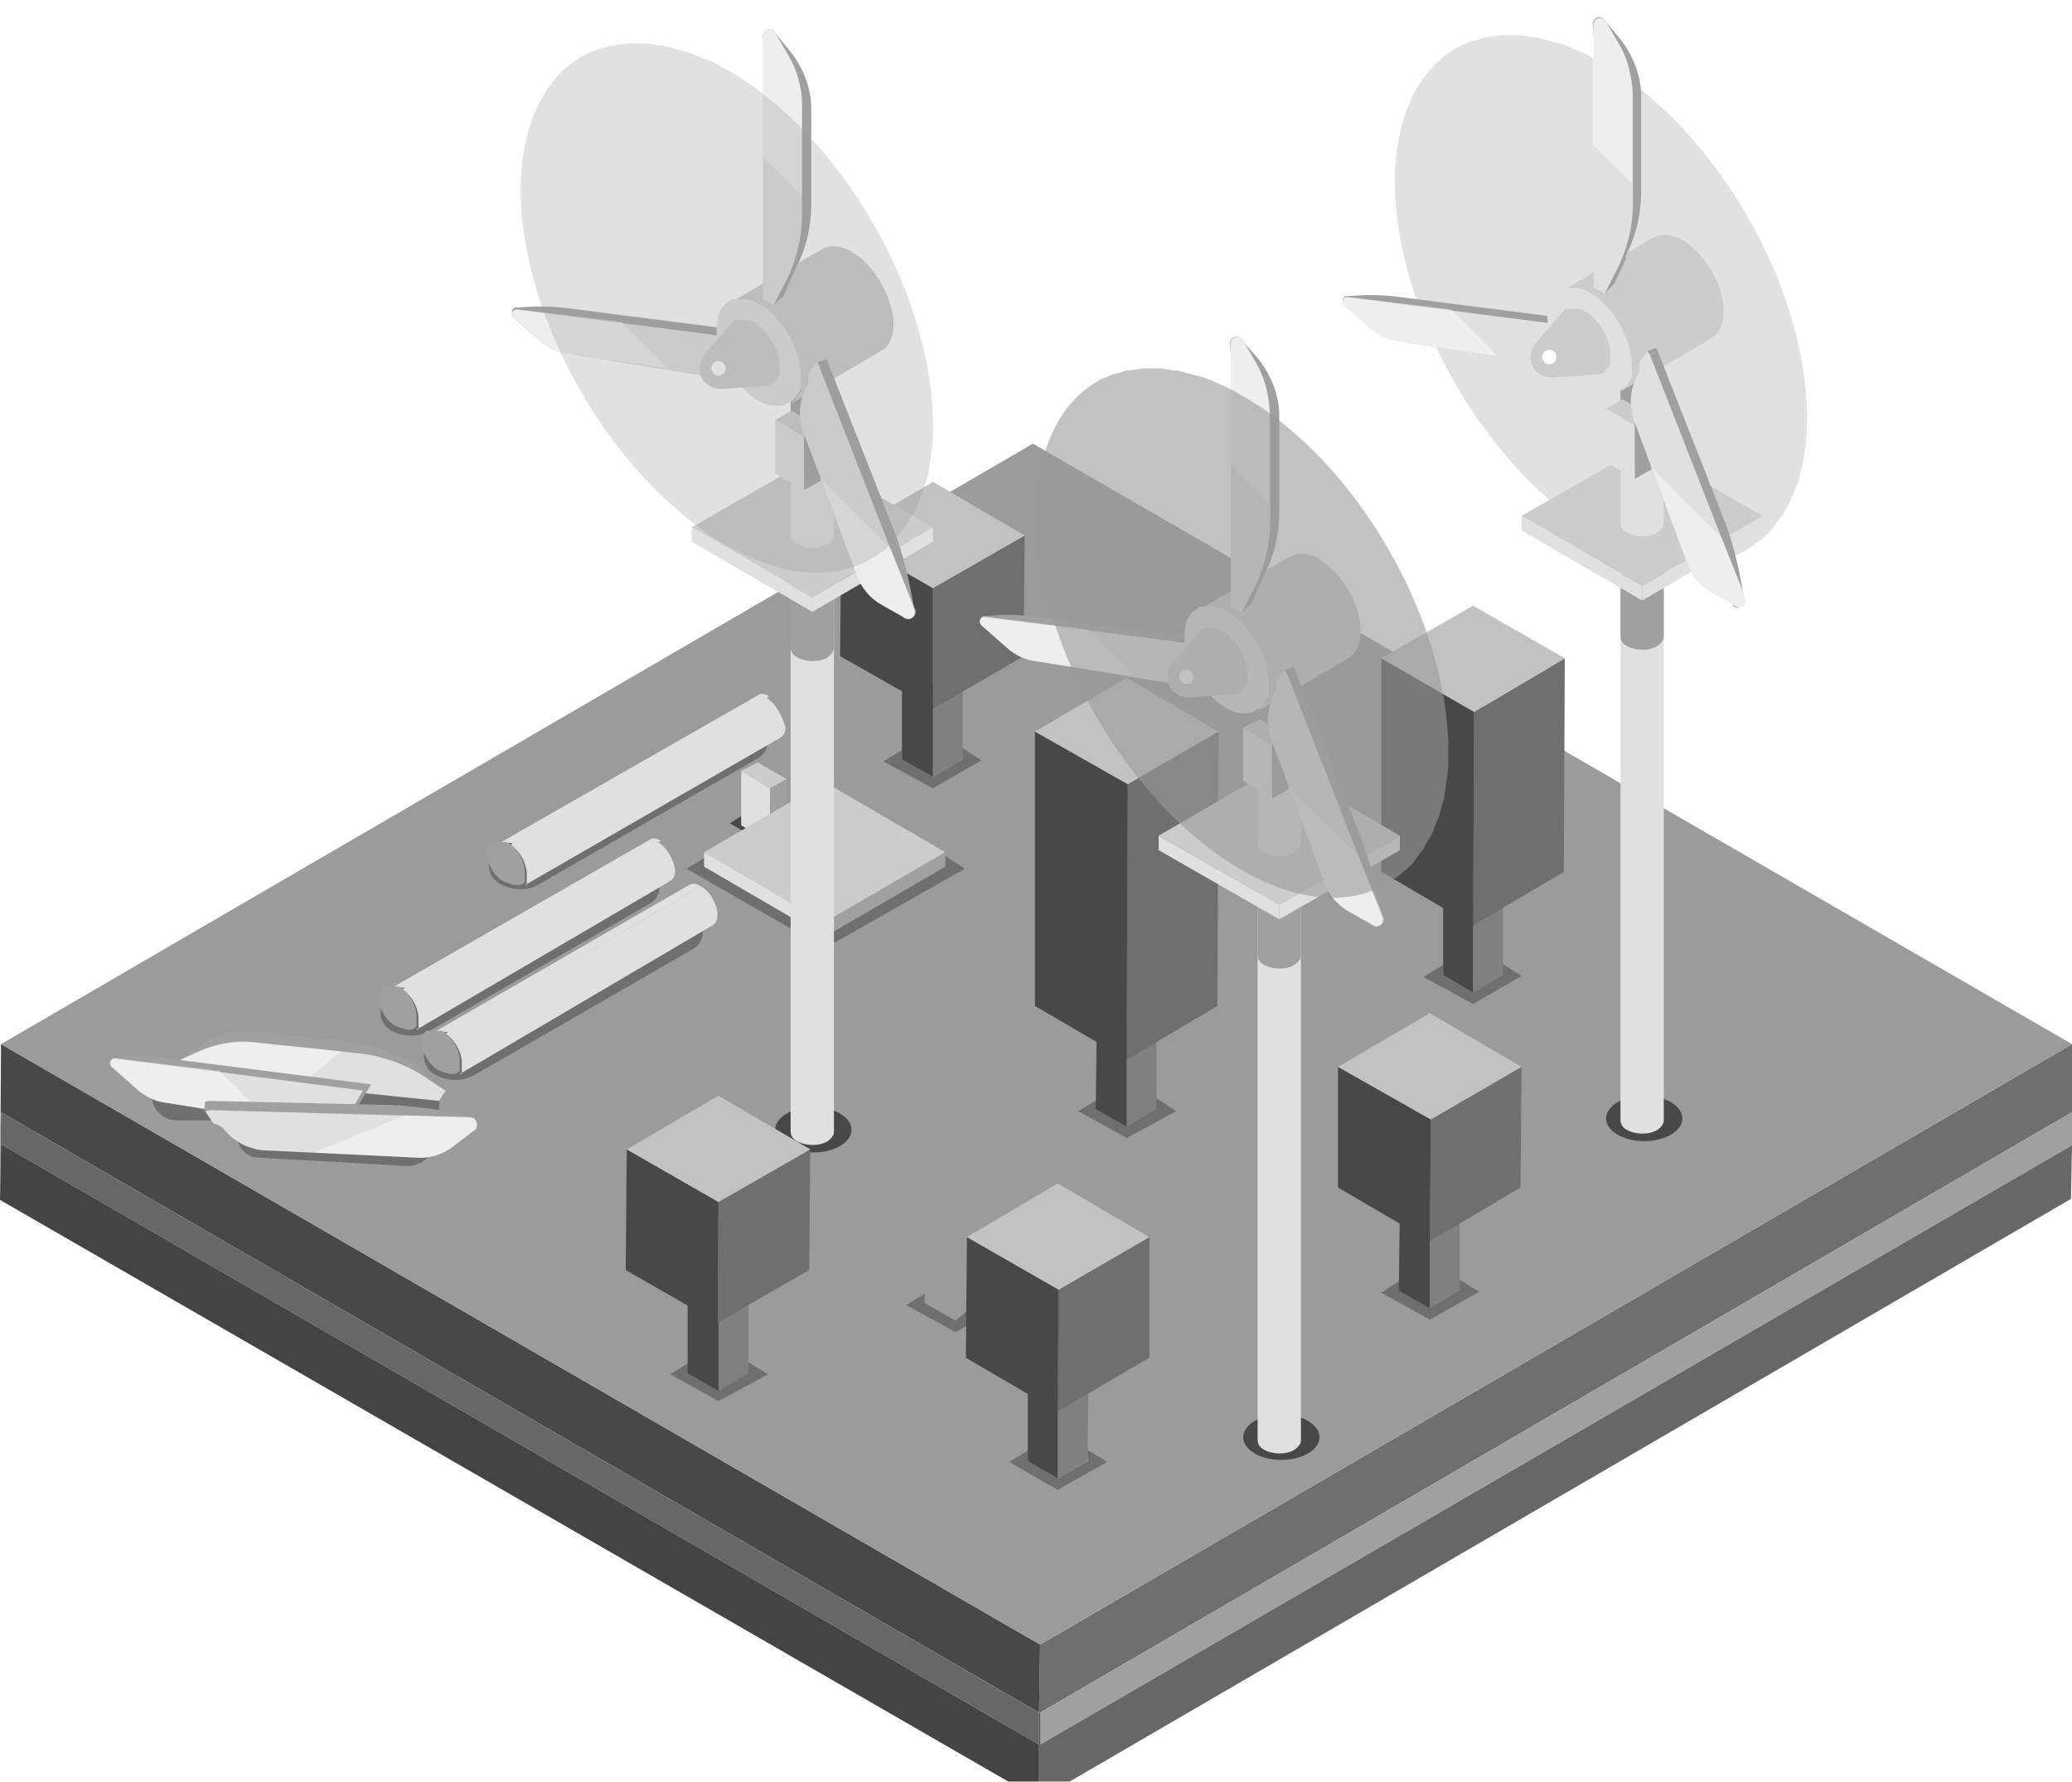 <svg width="471" height="405" viewBox="0 0 471 405" fill="none" xmlns="http://www.w3.org/2000/svg">
<g filter="url(#filter0_d_128_5801)">
<path d="M236.437 385.301L471 248.816V233.338L236.437 369.823L236.203 385.301H236.437Z" fill="#6F6F6F"/>
<path d="M236.203 385.301L236.437 369.823L0.234 233.338L0 268.749L0.234 248.816L236.203 385.301Z" fill="#484848"/>
<path d="M236.438 392.571L471 256.32V248.816L236.438 385.301V392.571Z" fill="#A0A0A0"/>
<path d="M236.203 392.571H236.437V385.301H236.203V392.571Z" fill="#484848"/>
<path d="M236.203 392.571V385.301L0.234 248.816L0 268.749L0.234 256.086L236.203 392.571Z" fill="#676767"/>
<path d="M236.437 392.571H236.203V405L470.766 268.515L471 256.32L236.437 392.571Z" fill="#676767"/>
<path d="M236.203 392.571L0.234 256.086L0 268.749L236.203 405V392.571Z" fill="#444444"/>
<path d="M471 233.338L234.797 96.853L0.234 233.338L236.437 369.823L471 233.338Z" fill="#9B9B9B"/>
<path d="M100.996 254.679L99.121 252.333L93.263 248.816V249.988L100.058 254.444L100.761 254.679H100.996Z" fill="#A0A0A0"/>
<path d="M187.463 211.529L219.331 193.471L214.645 190.423L213.942 192.299L187.463 208.949L160.28 193.002V190.892L156.062 193.471L187.463 211.529Z" fill="#6F6F6F"/>
<path d="M212.067 175.179L223.081 168.848L218.394 165.799L218.863 168.613L212.067 172.6L205.037 168.613V166.503L200.819 169.082L212.067 175.179Z" fill="#6F6F6F"/>
<path d="M212.067 151.963V172.6L218.863 168.613V147.976L212.067 151.963Z" fill="#808080"/>
<path d="M205.037 147.976V168.613L212.067 172.6V151.963L205.037 147.976Z" fill="#484848"/>
<path d="M212.067 129.684V157.122L232.688 145.162L232.923 117.724L212.067 129.684Z" fill="#6F6F6F"/>
<path d="M191.212 117.724L190.978 145.162L212.067 157.122V129.684L191.212 117.724Z" fill="#484848"/>
<path d="M232.922 117.724L212.067 105.53L191.212 117.724L212.067 129.684L232.922 117.724Z" fill="#C2C2C2"/>
<path d="M256.121 254.679L267.369 248.581L262.448 245.298L261.745 247.409L256.121 252.099L249.325 248.112V246.002L245.107 248.581L256.121 254.679Z" fill="#6F6F6F"/>
<path d="M256.121 231.462V252.099L262.917 248.112V227.475L256.121 231.462Z" fill="#808080"/>
<path d="M249.325 227.475L249.091 248.112L256.121 252.099V231.462L249.325 227.475Z" fill="#484848"/>
<path d="M256.355 174.241L256.121 236.856L276.742 224.661L276.976 162.281L256.355 174.241Z" fill="#6F6F6F"/>
<path d="M235.266 162.281V224.661L256.121 236.856L256.355 174.241L235.266 162.281Z" fill="#484848"/>
<path d="M276.976 162.281L256.121 150.087L235.266 162.281L256.355 174.241L276.976 162.281Z" fill="#C2C2C2"/>
<path d="M334.855 224.192L345.869 217.86L341.182 214.812L340.479 216.922L334.855 221.613L328.06 217.626V215.281L323.607 218.095L334.855 224.192Z" fill="#6F6F6F"/>
<path d="M334.855 200.976V221.613L341.651 217.626V196.989L334.855 200.976Z" fill="#808080"/>
<path d="M328.06 196.989V217.626L334.855 221.613V200.976L328.06 196.989Z" fill="#484848"/>
<path d="M335.09 157.826L334.855 206.369L355.476 194.175L355.711 145.631L335.09 157.826Z" fill="#6F6F6F"/>
<path d="M314 145.631V194.175L334.855 206.369L335.09 157.826L314 145.631Z" fill="#484848"/>
<path d="M355.71 145.631L334.855 133.671L314 145.631L335.09 157.826L355.71 145.631Z" fill="#C2C2C2"/>
<path d="M325.013 295.952L336.261 289.621L331.34 286.572L330.637 288.683L325.013 293.373L318.218 289.386V287.041L314 289.855L325.013 295.952Z" fill="#6F6F6F"/>
<path d="M325.014 272.736V293.373L331.809 289.386V268.749L325.014 272.736Z" fill="#808080"/>
<path d="M318.218 268.749L317.983 289.386L325.013 293.373V272.736L318.218 268.749Z" fill="#484848"/>
<path d="M325.248 250.457L325.014 278.13L345.635 265.935L345.869 238.497L325.248 250.457Z" fill="#6F6F6F"/>
<path d="M304.158 238.497V265.935L325.013 278.13L325.248 250.457L304.158 238.497Z" fill="#484848"/>
<path d="M345.869 238.497L325.013 226.303L304.158 238.497L325.248 250.457L345.869 238.497Z" fill="#C2C2C2"/>
<path d="M291.27 327.846C296.058 327.846 299.94 325.536 299.94 322.687C299.94 319.837 296.058 317.527 291.27 317.527C286.481 317.527 282.6 319.837 282.6 322.687C282.6 325.536 286.481 327.846 291.27 327.846Z" fill="#484848"/>
<path d="M295.722 189.25V323.39C295.722 324.094 295.253 324.797 294.316 325.501C292.441 326.673 289.395 326.673 287.286 325.501C286.349 325.032 285.88 324.094 285.88 323.39V189.25C285.88 189.954 286.349 190.657 287.286 191.361C289.16 192.533 292.207 192.533 294.316 191.361C295.253 190.657 295.722 189.954 295.722 189.25Z" fill="#E0E0E0"/>
<path d="M295.722 183.622V213.17C295.722 213.874 295.253 214.577 294.316 215.281C292.441 216.453 289.395 216.453 287.286 215.281C286.349 214.812 285.88 213.874 285.88 213.17V183.622C285.88 184.325 286.349 185.029 287.286 185.732C289.16 186.905 292.207 186.905 294.316 185.732C295.253 185.029 295.722 184.325 295.722 183.622Z" fill="#A0A0A0"/>
<path d="M263.385 185.967L290.801 201.679L318.218 185.967L290.801 170.02L263.385 185.967Z" fill="#CCCCCC"/>
<path d="M263.385 185.967V189.25L290.801 204.962V201.679L263.385 185.967Z" fill="#E0E0E0"/>
<path d="M318.217 185.967L290.801 201.679V204.962L318.217 189.25V185.967Z" fill="#E0E0E0"/>
<path d="M295.722 132.968V187.609C295.722 188.312 295.253 189.016 294.316 189.719C292.441 190.892 289.395 190.892 287.286 189.719C286.349 189.25 285.88 188.312 285.88 187.609V132.968C285.88 133.671 286.349 134.375 287.286 135.078C289.16 136.251 292.207 136.251 294.316 135.078C295.253 134.375 295.722 133.671 295.722 132.968Z" fill="#E0E0E0"/>
<path d="M295.722 142.113V171.662C295.722 172.365 295.253 173.069 294.316 173.772C292.441 174.945 289.395 174.945 287.286 173.772C286.349 173.303 285.88 172.365 285.88 171.662V142.113C285.88 142.817 286.349 143.521 287.286 144.224C289.16 145.397 292.207 145.397 294.316 144.224C295.253 143.521 295.722 142.817 295.722 142.113Z" fill="#A0A0A0"/>
<path d="M282.6 161.343L289.161 165.33V177.525L282.6 173.538V161.343Z" fill="#E0E0E0"/>
<path d="M289.161 165.33L292.91 163.219V175.414L289.161 177.525V165.33Z" fill="#A0A0A0"/>
<path d="M282.6 161.343L286.349 159.467L292.91 163.219L289.161 165.33L282.6 161.343Z" fill="#CCCCCC"/>
<path d="M281.897 142.113L234.094 136.016C231.985 135.782 229.876 135.782 227.767 135.782L224.018 136.016C222.846 135.782 222.377 137.189 223.08 137.892L230.579 141.644C232.453 143.286 234.797 144.459 237.374 144.693L265.962 149.383C269.946 149.852 274.164 149.618 277.679 147.742L279.319 146.335L281.897 142.113Z" fill="#A0A0A0"/>
<path d="M280.256 143.521L224.018 136.251C222.846 136.016 222.377 137.423 223.08 138.127L228.939 143.286C230.813 144.928 233.156 146.1 235.734 146.335L264.322 151.025C268.306 151.494 272.289 150.79 275.804 148.914L277.679 147.976L280.256 143.521Z" fill="#E0E0E0"/>
<path d="M272.992 134.14C273.226 134.14 273.226 134.14 273.461 134.14H273.695C273.929 134.14 273.929 134.14 274.164 134.14C274.164 134.14 274.398 134.14 274.632 134.14C274.867 134.14 274.867 134.14 275.101 134.14C275.335 134.14 275.335 134.14 275.57 134.14C275.804 134.14 275.804 134.14 276.038 134.14C276.273 134.14 276.273 134.14 276.507 134.14C276.741 134.14 276.976 134.14 276.976 134.375C277.21 134.375 277.21 134.375 277.444 134.375C277.679 134.375 277.913 134.609 278.147 134.609C278.147 134.609 278.382 134.609 278.382 134.844C278.616 135.078 279.085 135.078 279.319 135.313L300.174 123.118C297.597 121.711 295.253 121.477 293.379 122.415L272.523 134.609C272.523 134.609 272.758 134.609 272.992 134.375C272.758 134.375 272.758 134.14 272.992 134.14Z" fill="#CCCCCC"/>
<path d="M299.706 123.118L278.851 135.313C284.006 138.361 288.224 145.631 288.224 151.728C288.224 152.197 288.224 152.432 288.224 152.901C288.224 153.135 288.224 153.135 288.224 153.37C288.224 153.605 288.224 153.839 288.224 154.074C288.224 154.308 288.224 154.308 288.224 154.543C288.224 154.777 288.224 155.012 287.989 155.012C287.989 155.246 287.989 155.246 287.755 155.246C287.755 155.481 287.521 155.481 287.521 155.715C287.521 155.715 287.521 155.95 287.286 155.95C287.286 156.184 287.052 156.184 287.052 156.419L286.818 156.653L286.583 156.888L286.349 157.122L286.115 157.357L285.88 157.591L285.646 157.826L306.501 145.631C308.142 144.693 309.313 142.582 309.313 139.534C309.313 133.437 305.095 126.167 299.706 123.118Z" fill="#CCCCCC"/>
<path d="M286.583 156.888L286.818 156.653L287.052 156.419L287.286 156.184C287.286 155.95 287.521 155.95 287.521 155.715L287.755 155.481C287.755 155.246 287.989 155.246 287.989 155.012C287.989 155.012 287.989 154.777 288.224 154.777C288.224 154.543 288.224 154.308 288.458 154.308C288.458 154.074 288.458 154.073 288.458 153.839C288.458 153.604 288.458 153.37 288.458 153.135C288.458 152.901 288.458 152.901 288.458 152.666C288.458 152.432 288.458 151.963 288.458 151.494C288.458 145.397 284.24 138.127 279.085 135.078C278.851 134.844 278.382 134.609 278.148 134.609C278.148 134.609 277.913 134.609 277.913 134.375C277.679 134.375 277.445 134.14 277.21 134.14C276.976 134.14 276.976 134.14 276.742 134.14C276.507 134.14 276.273 134.14 276.273 133.906C276.039 133.906 276.039 133.906 275.804 133.906C275.57 133.906 275.57 133.906 275.336 133.906C275.101 133.906 275.101 133.906 274.867 133.906C274.633 133.906 274.633 133.906 274.398 133.906C274.164 133.906 274.164 133.906 273.93 133.906C273.695 133.906 273.695 133.906 273.461 133.906H273.227C272.992 133.906 272.992 133.906 272.758 133.906C272.758 133.906 272.524 133.906 272.524 134.14C272.289 134.14 272.289 134.14 272.055 134.375C270.415 135.313 269.243 137.423 269.243 140.472C269.243 146.569 273.461 153.839 278.616 156.888C281.428 158.529 284.006 158.529 285.646 157.357L285.88 157.122C286.349 157.122 286.349 157.122 286.583 156.888Z" fill="#E0E0E0"/>
<path d="M294.316 148.211L309.547 186.905C311.422 191.83 312.593 196.754 313.531 201.914L313.999 204.493C314.468 205.9 313.062 207.073 311.656 206.369L308.844 201.679C306.266 200.272 304.157 197.692 303.22 194.878L291.269 162.516C290.801 161.109 290.566 159.702 290.566 158.295C290.566 155.95 291.269 151.259 292.441 149.383L294.316 148.211Z" fill="#A0A0A0"/>
<path d="M284.006 131.326L279.554 74.105C279.554 72.464 281.663 71.995 282.366 73.402L285.881 77.388C288.927 81.141 290.801 85.831 290.801 90.521V112.096C290.801 117.959 289.396 123.587 286.349 128.512L284.006 131.326Z" fill="#A0A0A0"/>
<path d="M277.679 139.299C277.444 139.065 277.21 139.065 276.976 139.065H276.741C276.507 139.065 276.507 139.065 276.273 138.83H276.038H275.804H275.57H275.335H275.101H274.867H274.632H274.398H274.164H273.929H273.695H273.461C273.226 138.83 272.992 139.065 272.992 139.299C272.758 139.534 272.758 139.534 272.523 139.768L266.9 146.335C265.259 147.976 265.025 150.321 265.962 152.197C266.9 153.604 268.54 154.543 270.18 154.543L280.491 153.839H280.725C281.194 153.839 281.662 153.604 281.897 153.37C281.897 153.37 282.131 153.37 282.131 153.135C282.131 153.135 282.365 153.135 282.365 152.901C282.365 152.901 282.365 152.901 282.6 152.666C282.6 152.666 282.6 152.432 282.834 152.432C282.834 152.432 282.834 152.432 283.068 152.197C283.068 152.197 283.068 151.963 283.303 151.963V151.728C283.303 151.728 283.303 151.494 283.537 151.494V151.259V151.025V150.79C283.537 150.556 283.537 150.556 283.537 150.321V150.087C283.537 149.852 283.537 149.618 283.537 149.383C283.771 145.866 280.959 141.175 277.679 139.299Z" fill="#CCCCCC"/>
<path d="M282.365 135.078L284.474 133.202L287.286 126.87H286.114L282.365 134.14V135.078Z" fill="#A0A0A0"/>
<path d="M285.646 78.561L282.6 73.402C281.897 71.995 279.788 72.698 279.788 74.105V133.906C279.788 133.906 282.131 134.844 282.366 135.313V135.078L284.24 131.326C287.052 126.401 288.693 120.538 288.693 114.91V89.817C288.458 85.831 287.521 82.079 285.646 78.561Z" fill="#E0E0E0"/>
<path d="M314.234 204.493L292.676 149.383L291.973 148.211L290.098 151.025C290.333 151.728 290.098 153.135 290.098 153.135C288.927 155.012 288.224 157.357 288.224 159.702C288.224 161.109 288.458 162.516 288.927 163.923L300.877 196.285C301.815 199.1 303.924 201.679 306.501 203.086L311.891 206.135C313.297 207.307 314.703 205.9 314.234 204.493Z" fill="#E0E0E0"/>
<path d="M291.973 148.211L294.082 147.507L294.316 148.211L292.676 149.383L291.973 148.211Z" fill="#A0A0A0"/>
<path opacity="0.46" d="M288.458 89.818C288.458 85.831 287.521 82.079 285.412 78.561L282.366 73.402C281.663 71.995 279.554 72.698 279.554 74.105V101.543L288.458 110.454V89.818Z" fill="white"/>
<path opacity="0.46" d="M224.018 136.251C222.846 136.016 222.377 137.423 223.08 138.127L228.938 143.286C230.813 144.928 233.156 146.1 235.734 146.335L257.995 149.618L247.45 139.065L224.018 136.251Z" fill="white"/>
<path opacity="0.46" d="M308.845 190.657L293.145 174.945L301.112 196.52C302.049 199.334 304.158 201.914 306.736 203.321L312.125 206.369C313.297 207.073 314.937 205.9 314.468 204.493L308.845 190.657Z" fill="white"/>
<path d="M269.712 151.494C270.617 151.494 271.352 150.759 271.352 149.852C271.352 148.946 270.617 148.211 269.712 148.211C268.806 148.211 268.071 148.946 268.071 149.852C268.071 150.759 268.806 151.494 269.712 151.494Z" fill="white"/>
<path opacity="0.6" d="M319.858 193.471C320.327 193.002 320.796 192.768 321.03 192.299C321.498 191.83 321.967 191.126 322.201 190.657C322.67 190.188 322.904 189.719 323.373 189.25C323.842 188.547 324.076 187.843 324.545 187.139C324.779 186.67 325.248 186.201 325.482 185.498C325.951 184.794 326.185 183.856 326.419 183.153C326.654 182.684 326.888 181.98 327.122 181.511C327.357 180.573 327.591 179.87 327.825 178.932C328.06 178.228 328.294 177.759 328.294 177.056C328.528 176.117 328.528 174.945 328.763 174.007C328.763 173.303 328.997 172.834 328.997 172.131C329.231 170.489 329.231 168.613 329.231 166.737C329.231 136.954 308.376 100.84 282.6 86.065C280.96 85.127 279.319 84.189 277.679 83.486C277.21 83.251 276.507 83.017 276.039 82.782C275.101 82.313 273.93 81.844 272.993 81.61C272.29 81.375 271.821 81.375 271.118 81.141C270.181 80.906 269.243 80.672 268.54 80.437C267.837 80.203 267.369 80.203 266.666 80.203C265.963 79.968 265.025 79.968 264.322 79.734C263.619 79.734 263.151 79.734 262.448 79.734C261.745 79.734 260.807 79.734 260.104 79.734C259.401 79.734 258.933 79.968 258.464 79.968C257.761 79.968 257.058 80.203 256.355 80.203C255.887 80.203 255.184 80.437 254.715 80.672C254.012 80.906 253.309 80.906 252.84 81.141C252.372 81.375 251.903 81.61 251.2 81.844C250.497 82.079 250.028 82.313 249.325 82.782C240.89 87.707 235.734 98.025 235.5 112.8C235.5 142.582 256.355 178.697 282.131 193.706C295.957 201.679 308.376 201.914 316.812 195.816C317.281 195.582 317.749 195.113 318.218 194.878C318.687 194.409 319.155 193.94 319.858 193.471Z" fill="#9A9A9A"/>
<path opacity="0.3" d="M401.405 117.724C401.874 117.255 402.342 117.021 402.577 116.552C403.045 116.083 403.514 115.379 403.748 114.91C404.217 114.441 404.451 113.972 404.92 113.503C405.389 112.8 405.623 112.096 406.092 111.393C406.326 110.924 406.795 110.455 407.029 109.751C407.263 109.047 407.732 108.109 407.966 107.406C408.201 106.937 408.435 106.233 408.669 105.764C408.904 104.826 409.138 104.123 409.372 103.185C409.607 102.481 409.607 102.012 409.841 101.309C410.075 100.371 410.075 99.198 410.31 98.26C410.31 97.556 410.544 97.087 410.544 96.384C410.778 94.742 410.778 92.866 410.778 90.99C410.778 61.207 389.923 25.093 364.147 10.319C362.507 9.38 360.866 8.442 359.226 7.739C358.757 7.504 358.054 7.27 357.586 7.035C356.648 6.566 355.477 6.097 354.539 5.863C353.836 5.628 353.368 5.628 352.665 5.394C351.727 5.159 350.79 4.925 350.087 4.69C349.384 4.456 348.916 4.456 348.213 4.456C347.51 4.221 346.572 4.221 345.869 3.987C345.166 3.987 344.698 3.987 343.995 3.987C343.292 3.987 342.354 3.987 341.651 3.987C340.948 3.987 340.48 4.221 340.011 4.221C339.308 4.221 338.605 4.456 337.902 4.456C337.433 4.456 336.73 4.69 336.262 4.925C335.559 5.159 334.856 5.159 334.387 5.394C333.919 5.628 333.45 5.863 332.747 6.097C332.044 6.332 331.575 6.566 330.872 7.035C322.436 11.96 317.281 22.279 317.047 37.053C317.047 66.836 337.902 102.95 363.678 117.959C377.504 125.932 389.923 126.167 398.359 120.069C398.827 119.835 399.296 119.366 399.765 119.131C400.468 118.662 400.936 118.193 401.405 117.724Z" fill="#9A9A9A"/>
<path d="M373.754 255.382C378.543 255.382 382.424 253.072 382.424 250.223C382.424 247.374 378.543 245.064 373.754 245.064C368.966 245.064 365.084 247.374 365.084 250.223C365.084 253.072 368.966 255.382 373.754 255.382Z" fill="#484848"/>
<path d="M378.206 116.552V250.692C378.206 251.395 377.737 252.099 376.8 252.803C374.925 253.975 371.879 253.975 369.77 252.803C368.833 252.334 368.364 251.395 368.364 250.692V116.552C368.364 117.255 368.833 117.959 369.77 118.662C371.645 119.835 374.691 119.835 376.8 118.662C377.737 117.959 378.206 117.255 378.206 116.552Z" fill="#E0E0E0"/>
<path d="M378.206 111.158V140.706C378.206 141.41 377.737 142.113 376.8 142.817C374.925 143.99 371.879 143.99 369.77 142.817C368.833 142.348 368.364 141.41 368.364 140.706V111.158C368.364 111.862 368.833 112.565 369.77 113.269C371.645 114.441 374.691 114.441 376.8 113.269C377.737 112.565 378.206 111.862 378.206 111.158Z" fill="#A0A0A0"/>
<path d="M345.869 113.269L373.286 129.215L400.702 113.269L373.286 97.556L345.869 113.269Z" fill="#CCCCCC"/>
<path d="M345.869 113.269V116.552L373.286 132.498V129.215L345.869 113.269Z" fill="#E0E0E0"/>
<path d="M400.702 113.269L373.285 129.215V132.498L400.702 116.552V113.269Z" fill="#E0E0E0"/>
<path d="M378.206 60.269V114.91C378.206 115.614 377.737 116.317 376.8 117.021C374.925 118.193 371.879 118.193 369.77 117.021C368.833 116.552 368.364 115.614 368.364 114.91V60.269C368.364 60.973 368.833 61.676 369.77 62.38C371.645 63.552 374.691 63.552 376.8 62.38C377.737 61.911 378.206 60.973 378.206 60.269Z" fill="#E0E0E0"/>
<path d="M378.206 69.415V98.963C378.206 99.667 377.737 100.371 376.8 101.074C374.925 102.247 371.879 102.247 369.77 101.074C368.833 100.605 368.364 99.667 368.364 98.963V69.415C368.364 70.119 368.833 70.822 369.77 71.526C371.645 72.698 374.691 72.698 376.8 71.526C377.737 70.822 378.206 70.119 378.206 69.415Z" fill="#A0A0A0"/>
<path d="M365.084 88.879L371.645 92.632V104.826L365.084 101.074V88.879Z" fill="#E0E0E0"/>
<path d="M371.646 92.632L375.395 90.521V102.716L371.646 104.826V92.632Z" fill="#A0A0A0"/>
<path d="M365.084 88.879L368.833 86.769L375.394 90.521L371.645 92.632L365.084 88.879Z" fill="#CCCCCC"/>
<path d="M364.381 69.415L316.578 63.318C314.469 63.083 312.36 63.083 310.251 63.083L306.502 63.318C305.33 63.083 304.862 64.49 305.565 65.194L313.063 68.946C314.938 70.588 317.281 71.76 319.859 71.995L348.447 76.685C352.43 77.154 356.648 76.919 360.163 75.043L361.803 73.636L364.381 69.415Z" fill="#A0A0A0"/>
<path d="M362.741 70.822L306.502 63.552C305.33 63.318 304.862 64.725 305.565 65.428L311.423 70.588C313.298 72.229 315.641 73.402 318.218 73.636L346.806 78.326C350.79 78.796 354.774 78.092 358.289 76.216L360.163 75.278L362.741 70.822Z" fill="#E0E0E0"/>
<path d="M355.476 61.676C355.711 61.676 355.711 61.676 355.945 61.676H356.179C356.414 61.676 356.414 61.676 356.648 61.676C356.648 61.676 356.882 61.676 357.117 61.676C357.351 61.676 357.351 61.676 357.585 61.676C357.82 61.676 357.82 61.676 358.054 61.676C358.288 61.676 358.288 61.676 358.523 61.676C358.757 61.676 358.757 61.676 358.991 61.676C359.226 61.676 359.46 61.676 359.46 61.911C359.694 61.911 359.694 61.911 359.929 61.911C360.163 61.911 360.397 62.145 360.632 62.145C360.632 62.145 360.866 62.145 360.866 62.38C361.1 62.614 361.569 62.614 361.803 62.849L382.659 50.654C380.081 49.247 377.738 49.013 375.863 49.951L355.008 62.145C355.008 62.145 355.242 62.145 355.476 61.911C355.242 61.676 355.242 61.676 355.476 61.676Z" fill="#CCCCCC"/>
<path d="M382.19 50.42L361.335 62.614C366.49 65.663 370.708 72.933 370.708 79.03C370.708 79.499 370.708 79.734 370.708 80.203C370.708 80.437 370.708 80.437 370.708 80.672C370.708 80.906 370.708 81.141 370.708 81.375C370.708 81.61 370.708 81.61 370.708 81.844C370.708 82.079 370.708 82.313 370.474 82.313C370.474 82.548 370.474 82.548 370.239 82.548C370.239 82.782 370.005 82.782 370.005 83.017C370.005 83.017 370.005 83.251 369.771 83.251C369.771 83.486 369.536 83.486 369.536 83.72L369.302 83.955L369.068 84.189L368.833 84.424L368.599 84.658L368.365 84.893L368.131 85.127L388.986 72.933C390.626 71.995 391.798 69.884 391.798 66.835C391.798 60.738 387.58 53.468 382.19 50.42Z" fill="#CCCCCC"/>
<path d="M369.068 84.424L369.302 84.189L369.536 83.955L369.771 83.72C369.771 83.486 370.005 83.486 370.005 83.251L370.239 83.017C370.239 82.782 370.474 82.782 370.474 82.548C370.474 82.548 370.474 82.313 370.708 82.313C370.708 82.079 370.708 81.844 370.942 81.844C370.942 81.61 370.942 81.61 370.942 81.375C370.942 81.141 370.942 80.906 370.942 80.672C370.942 80.437 370.942 80.437 370.942 80.203C370.942 79.968 370.942 79.499 370.942 79.03C370.942 72.933 366.725 65.663 361.569 62.614C361.335 62.38 360.866 62.145 360.632 62.145C360.632 62.145 360.398 62.145 360.398 61.911C360.163 61.911 359.929 61.676 359.695 61.676C359.46 61.676 359.46 61.676 359.226 61.676C358.992 61.676 358.757 61.676 358.757 61.442C358.523 61.442 358.523 61.442 358.289 61.442C358.054 61.442 358.054 61.442 357.82 61.442C357.586 61.442 357.586 61.442 357.351 61.442C357.117 61.442 357.117 61.442 356.883 61.442C356.648 61.442 356.648 61.442 356.414 61.442C356.18 61.442 356.18 61.442 355.945 61.442H355.711C355.477 61.442 355.477 61.442 355.242 61.442C355.242 61.442 355.008 61.442 355.008 61.676C354.774 61.676 354.774 61.676 354.539 61.911C352.899 62.849 351.728 64.959 351.728 68.008C351.728 74.105 355.945 81.375 361.101 84.424C363.913 86.065 366.49 86.065 368.131 84.893L368.365 84.658C368.833 84.424 368.833 84.424 369.068 84.424Z" fill="#E0E0E0"/>
<path d="M376.8 75.747L392.031 114.441C393.906 119.366 395.078 124.291 396.015 129.45L396.484 132.03C396.952 133.437 395.546 134.609 394.14 133.906L391.328 129.215C388.751 127.808 386.642 125.229 385.705 122.415L373.754 90.052C373.285 88.645 373.051 87.238 373.051 85.831C373.051 83.486 373.754 78.796 374.925 76.919L376.8 75.747Z" fill="#A0A0A0"/>
<path d="M366.49 58.628L362.038 1.407C362.038 -0.235 364.147 -0.704 364.85 0.704L368.131 4.69C371.177 8.442 373.052 13.133 373.052 17.823V39.398C373.052 45.261 371.646 50.889 368.599 55.813L366.49 58.628Z" fill="#A0A0A0"/>
<path d="M360.163 66.601C359.929 66.367 359.694 66.367 359.46 66.367H359.226C358.991 66.367 358.991 66.367 358.757 66.132H358.523H358.288H358.054H357.82H357.585H357.351H357.117H356.882H356.648H356.414H356.179H355.945C355.711 66.132 355.477 66.367 355.477 66.601C355.242 66.835 355.242 66.836 355.008 67.07L349.384 73.636C347.744 75.278 347.509 77.623 348.447 79.499C349.384 80.906 351.024 81.844 352.665 81.844L362.975 81.141H363.209C363.678 81.141 364.147 80.906 364.381 80.672C364.381 80.672 364.615 80.672 364.615 80.437L364.85 80.203C364.85 80.203 364.85 80.203 365.084 79.968C365.084 79.968 365.084 79.734 365.318 79.734C365.318 79.734 365.318 79.734 365.553 79.499C365.553 79.499 365.553 79.265 365.787 79.265V79.03C365.787 79.03 365.787 78.796 366.021 78.796V78.561V78.327V78.092C366.021 77.858 366.021 77.858 366.021 77.623V77.388C366.021 77.154 366.021 76.919 366.021 76.685C366.256 73.167 363.444 68.477 360.163 66.601Z" fill="#CCCCCC"/>
<path d="M364.85 62.614L366.959 60.504L369.771 54.407H368.599L364.85 61.676V62.38V62.614Z" fill="#A0A0A0"/>
<path d="M368.131 6.097L365.084 0.938C364.381 -0.469 362.272 0.234 362.272 1.642V61.442C362.272 61.442 364.616 62.38 364.85 62.849V62.614L366.725 58.862C369.537 53.937 371.177 48.075 371.177 42.446V17.119C370.943 13.367 370.005 9.38 368.131 6.097Z" fill="#E0E0E0"/>
<path d="M396.718 132.03L375.16 76.919L374.457 75.747L372.583 78.561C372.817 79.265 372.583 80.672 372.583 80.672C371.411 82.548 370.708 84.893 370.708 87.238C370.708 88.645 370.942 90.052 371.411 91.459L383.362 123.822C384.299 126.636 386.408 129.215 388.986 130.622L394.375 133.671C395.781 134.609 397.187 133.437 396.718 132.03Z" fill="#E0E0E0"/>
<path d="M374.457 75.747L376.566 75.043L376.8 75.747L375.16 76.685L374.457 75.747Z" fill="#A0A0A0"/>
<path opacity="0.46" d="M370.943 17.119C370.943 13.133 370.005 9.38 367.896 5.863L364.85 0.703C364.147 -0.704 362.038 -3.91304e-05 362.038 1.407V28.845L370.943 37.756V17.119Z" fill="white"/>
<path opacity="0.46" d="M306.502 63.552C305.33 63.318 304.862 64.725 305.565 65.428L311.423 70.588C313.298 72.229 315.641 73.402 318.218 73.636L340.48 76.919L329.935 66.367L306.502 63.552Z" fill="white"/>
<path opacity="0.46" d="M391.329 118.193L375.629 102.481L383.596 124.056C384.533 126.87 386.642 129.45 389.22 130.857L394.609 133.906C395.781 134.609 397.421 133.437 396.953 132.029L391.329 118.193Z" fill="white"/>
<path d="M352.196 78.796C353.102 78.796 353.836 78.061 353.836 77.154C353.836 76.247 353.102 75.513 352.196 75.513C351.29 75.513 350.556 76.247 350.556 77.154C350.556 78.061 351.29 78.796 352.196 78.796Z" fill="white"/>
<path d="M98.652 240.139C101.464 241.781 104.979 242.015 107.791 240.373L157.468 211.763C160.515 210.122 160.515 205.666 157.703 203.79C154.891 202.148 151.376 201.914 148.564 203.555L98.652 232.166C95.606 234.042 95.606 238.263 98.652 240.139Z" fill="#6F6F6F"/>
<path d="M88.576 230.055C91.388 231.697 94.903 231.931 97.715 230.289L147.626 201.445C150.673 199.803 150.673 195.347 147.861 193.471C145.049 191.83 141.534 191.595 138.722 193.237L88.81 222.082C85.764 223.958 85.764 228.179 88.576 230.055Z" fill="#6F6F6F"/>
<path d="M113.415 196.754C116.227 198.396 119.741 198.631 122.553 196.989L172.231 168.379C175.277 166.737 175.277 162.281 172.465 160.405C169.653 158.764 166.138 158.529 163.327 160.171L113.415 188.781C110.368 190.657 110.368 194.878 113.415 196.754Z" fill="#6F6F6F"/>
<path d="M165.904 183.153L193.321 199.1L201.522 194.644L173.637 178.228L165.904 183.153Z" fill="#484848"/>
<path d="M168.482 171.193L175.044 175.179V187.374L168.482 183.622V171.193Z" fill="#E0E0E0"/>
<path d="M175.044 175.179L178.793 173.069V185.263L175.044 187.374V175.179Z" fill="#A0A0A0"/>
<path d="M168.482 171.193L172.232 169.317L178.793 173.069L175.044 175.179L168.482 171.193Z" fill="#CCCCCC"/>
<path d="M160.046 189.719L187.462 205.666L214.879 189.719L187.462 173.772L160.046 189.719Z" fill="#CCCCCC"/>
<path d="M160.046 189.719V193.002L187.462 208.949V205.666L160.046 189.719Z" fill="#E0E0E0"/>
<path d="M214.878 189.719L187.462 205.666V208.949L214.878 193.002V189.719Z" fill="#A0A0A0"/>
<path d="M113.648 187.609C113.883 187.609 113.883 187.609 113.883 187.609C113.883 187.609 113.883 187.609 114.117 187.609C114.117 187.609 114.117 187.609 114.351 187.609H114.586C114.586 187.609 114.586 187.609 114.82 187.609H115.054C115.054 187.609 115.054 187.609 115.289 187.609H115.523C115.523 187.609 115.523 187.609 115.757 187.609H115.992C115.992 187.609 115.992 187.609 116.226 187.609C116.46 187.609 116.46 187.843 116.695 187.843L174.808 154.308C173.871 153.605 172.699 153.604 172.23 154.074L113.18 187.843C113.414 187.843 113.414 187.843 113.648 187.609C113.414 187.609 113.414 187.609 113.648 187.609Z" fill="#E0E0E0"/>
<path d="M174.106 154.543L115.992 188.078C118.101 189.25 119.741 192.299 119.741 194.644C119.741 194.878 119.741 194.878 119.741 195.113C119.741 195.113 119.741 195.113 119.741 195.347V195.582C119.741 195.582 119.741 195.582 119.741 195.816V196.051C119.741 196.051 119.741 196.051 119.741 196.285V196.52C119.741 196.52 119.741 196.52 119.741 196.754C119.741 196.754 119.741 196.754 119.741 196.989C119.741 196.989 119.741 196.989 119.741 197.223C119.741 197.223 119.741 197.223 119.507 197.223C119.507 197.223 119.507 197.223 119.273 197.223L177.386 163.688C178.089 163.219 178.558 162.516 178.558 161.343C177.855 158.764 176.215 155.715 174.106 154.543Z" fill="#E0E0E0"/>
<path d="M119.038 196.754C119.038 196.52 119.273 196.52 119.038 196.754C119.273 196.52 119.273 196.52 119.273 196.52C119.273 196.52 119.273 196.52 119.273 196.285C119.273 196.285 119.273 196.285 119.273 196.051V195.816C119.273 195.816 119.273 195.816 119.273 195.582V195.347C119.273 195.347 119.273 195.347 119.273 195.113V194.878C119.273 194.878 119.273 194.878 119.273 194.644C119.273 194.409 119.273 194.409 119.273 194.175C119.273 191.83 117.632 188.781 115.523 187.609C115.289 187.609 115.289 187.374 115.055 187.374C115.055 187.374 115.055 187.374 114.82 187.374H114.586C114.586 187.374 114.586 187.374 114.352 187.374H114.117C114.117 187.374 114.117 187.374 113.883 187.374H113.649C113.649 187.374 113.649 187.374 113.414 187.374H113.18C113.18 187.374 113.18 187.374 112.946 187.374C112.946 187.374 112.946 187.374 112.711 187.374C112.711 187.374 112.711 187.374 112.477 187.374C112.477 187.374 112.477 187.374 112.243 187.374C112.243 187.374 112.243 187.374 112.009 187.374C112.009 187.374 112.009 187.374 111.774 187.374C111.071 187.843 110.603 188.547 110.603 189.719C110.603 192.064 112.243 195.113 114.352 196.285C117.164 197.458 118.101 197.458 119.038 196.754C118.804 196.989 118.804 196.989 119.038 196.754Z" fill="#A0A0A0"/>
<path d="M89.044 220.44C89.278 220.44 89.278 220.44 89.278 220.44C89.278 220.44 89.278 220.44 89.513 220.44C89.513 220.44 89.513 220.44 89.747 220.44H89.981C89.981 220.44 89.981 220.44 90.216 220.44H90.45C90.45 220.44 90.45 220.44 90.684 220.44H90.918C90.918 220.44 90.918 220.44 91.153 220.44H91.387C91.387 220.44 91.387 220.44 91.621 220.44C91.856 220.44 91.856 220.675 92.09 220.675L150.204 187.14C149.266 186.436 148.095 186.436 147.626 186.905L88.81 220.675C88.81 220.44 88.81 220.44 89.044 220.44Z" fill="#E0E0E0"/>
<path d="M149.501 187.374L91.388 220.909C93.497 222.082 95.137 225.13 95.137 227.475C95.137 227.71 95.137 227.71 95.137 227.944C95.137 227.944 95.137 227.944 95.137 228.179V228.413C95.137 228.413 95.137 228.413 95.137 228.648V228.882C95.137 228.882 95.137 228.882 95.137 229.117V229.351C95.137 229.351 95.137 229.351 95.137 229.586C95.137 229.586 95.137 229.586 95.137 229.82C95.137 229.82 95.137 229.82 95.137 230.055C95.137 230.055 95.137 230.055 94.903 230.055C94.903 230.055 94.903 230.055 94.668 230.055L152.313 196.285C153.016 195.816 153.485 195.113 153.485 193.94C153.25 191.595 151.61 188.547 149.501 187.374Z" fill="#E0E0E0"/>
<path d="M94.434 229.586C94.668 229.351 94.668 229.351 94.434 229.586C94.668 229.351 94.668 229.351 94.668 229.351C94.668 229.351 94.668 229.351 94.668 229.117C94.668 229.117 94.668 229.117 94.668 228.882V228.648C94.668 228.648 94.668 228.648 94.668 228.413V228.179C94.668 228.179 94.668 228.179 94.668 227.944V227.71C94.668 227.71 94.668 227.71 94.668 227.475C94.668 227.241 94.668 227.241 94.668 227.006C94.668 224.661 93.028 221.613 90.919 220.44C90.685 220.44 90.685 220.206 90.45 220.206C90.45 220.206 90.45 220.206 90.216 220.206H89.982C89.982 220.206 89.982 220.206 89.747 220.206H89.513C89.513 220.206 89.513 220.206 89.279 220.206H89.044C89.044 220.206 89.044 220.206 88.81 220.206H88.576C88.576 220.206 88.576 220.206 88.341 220.206C88.341 220.206 88.341 220.206 88.107 220.206C88.107 220.206 88.107 220.206 87.873 220.206C87.873 220.206 87.873 220.206 87.638 220.206C87.638 220.206 87.638 220.206 87.404 220.206C87.404 220.206 87.404 220.206 87.17 220.206C86.467 220.675 85.998 221.378 85.998 222.551C85.998 224.896 87.638 227.944 89.747 229.117C92.559 230.289 93.496 230.289 94.434 229.586C94.2 229.586 94.2 229.586 94.434 229.586Z" fill="#A0A0A0"/>
<path d="M98.886 230.524C99.12 230.524 99.12 230.524 99.12 230.524C99.12 230.524 99.12 230.524 99.354 230.524C99.354 230.524 99.354 230.524 99.589 230.524H99.823C99.823 230.524 99.823 230.524 100.057 230.524H100.292C100.292 230.524 100.292 230.524 100.526 230.524H100.76C100.76 230.524 100.76 230.524 100.995 230.524H101.229C101.229 230.524 101.229 230.524 101.463 230.524C101.698 230.524 101.698 230.759 101.932 230.759L159.342 197.458C158.171 196.754 157.233 196.754 156.53 197.223L98.417 230.759C98.651 230.759 98.651 230.759 98.886 230.524C98.651 230.524 98.651 230.524 98.886 230.524Z" fill="#E0E0E0"/>
<path d="M159.343 197.458L101.229 230.993C103.338 232.166 104.979 235.214 104.979 237.559C104.979 237.794 104.979 237.794 104.979 238.028C104.979 238.028 104.979 238.028 104.979 238.263V238.497C104.979 238.497 104.979 238.497 104.979 238.732V238.966C104.979 238.966 104.979 238.966 104.979 239.201V239.435C104.979 239.435 104.979 239.435 104.979 239.67C104.979 239.67 104.979 239.67 104.979 239.904C104.979 239.904 104.979 239.904 104.979 240.139C104.979 240.139 104.979 240.139 104.744 240.139C104.744 240.139 104.744 240.139 104.51 240.139L161.921 206.369C162.624 205.9 163.092 205.197 163.092 204.024C163.092 201.679 161.452 198.631 159.343 197.458Z" fill="#E0E0E0"/>
<path d="M104.276 239.67C104.276 239.435 104.276 239.435 104.276 239.67C104.51 239.435 104.51 239.435 104.51 239.435C104.51 239.435 104.51 239.435 104.51 239.201C104.51 239.201 104.51 239.201 104.51 238.966V238.732C104.51 238.732 104.51 238.732 104.51 238.497V238.263C104.51 238.263 104.51 238.263 104.51 238.028V237.794C104.51 237.794 104.51 237.794 104.51 237.559C104.51 237.325 104.51 237.325 104.51 237.09C104.51 234.745 102.87 231.697 100.761 230.524C100.526 230.524 100.526 230.289 100.292 230.289C100.292 230.289 100.292 230.289 100.058 230.289H99.823C99.823 230.289 99.823 230.289 99.589 230.289H99.355C99.355 230.289 99.355 230.289 99.12 230.289H98.886C98.886 230.289 98.886 230.289 98.652 230.289H98.418C98.418 230.289 98.418 230.289 98.183 230.289C98.183 230.289 98.183 230.289 97.949 230.289C97.949 230.289 97.949 230.289 97.715 230.289C97.715 230.289 97.715 230.289 97.48 230.289C97.48 230.289 97.48 230.289 97.246 230.289C97.246 230.289 97.246 230.289 97.011 230.289C96.308 230.759 95.84 231.462 95.84 232.635C95.84 234.98 97.48 238.028 99.589 239.201C102.401 240.373 103.338 240.373 104.276 239.67C104.041 239.904 104.041 239.904 104.276 239.67C104.041 239.67 104.276 239.67 104.276 239.67Z" fill="#A0A0A0"/>
<path d="M34.446 244.829C34.446 248.112 37.024 250.692 40.304 250.692H53.895V253.975C53.895 256.789 56.005 259.134 58.816 259.134L92.091 261.01C95.372 261.245 98.184 259.134 99.121 256.086L100.058 244.595L59.754 238.028L42.882 239.201L34.446 244.829Z" fill="#6F6F6F"/>
<path d="M97.949 241.546L40.773 239.904C39.367 239.67 38.898 237.794 40.304 237.09L44.756 234.042C48.74 231.228 53.661 230.055 58.347 230.524L79.671 232.869C85.529 233.573 90.919 235.683 95.606 238.966L97.949 241.546Z" fill="#A0A0A0"/>
<path d="M45.694 234.745L40.07 237.325C38.664 238.028 38.898 239.904 40.538 240.139L99.823 246.236C99.823 246.236 100.995 244.126 101.464 243.891H101.229L97.715 241.546C93.028 238.263 87.638 236.152 81.78 235.449L56.941 232.869C53.192 232.635 49.209 233.338 45.694 234.745Z" fill="#E0E0E0"/>
<path opacity="0.46" d="M57.41 232.869C53.426 232.4 49.677 233.104 45.928 234.745L40.304 237.325C38.898 238.028 39.132 239.904 40.773 240.139L67.955 242.953L77.562 234.98L57.41 232.869Z" fill="white"/>
<path d="M84.359 242.484L36.556 236.387C34.447 236.152 32.338 236.152 30.229 236.152L26.48 236.387C25.308 236.152 24.839 237.559 25.542 238.263L33.041 242.015C34.915 243.657 37.259 244.829 39.836 245.064L68.424 249.754C72.408 250.223 76.626 249.988 80.141 248.112L81.781 246.705L84.359 242.484Z" fill="#A0A0A0"/>
<path d="M82.484 243.891L26.245 236.621C25.073 236.387 24.605 237.794 25.308 238.497L31.166 243.657C33.041 245.298 35.384 246.471 37.962 246.705L66.55 251.395C70.533 251.864 74.517 251.161 78.032 249.285L79.906 248.347L82.484 243.891Z" fill="#E0E0E0"/>
<path opacity="0.46" d="M26.48 236.621C25.308 236.387 24.839 237.794 25.542 238.497L31.4 243.657C33.275 245.298 35.618 246.471 38.196 246.705L60.457 249.988L49.912 239.435L26.48 236.621Z" fill="white"/>
<path d="M46.398 248.581L46.632 246.471L47.335 246.236L47.803 248.347L46.398 248.581Z" fill="#A0A0A0"/>
<path d="M47.335 246.236L88.811 247.174C93.966 247.409 99.121 248.112 104.042 249.05L106.62 249.519C108.026 249.519 108.729 251.395 107.557 252.333L102.168 253.037C99.825 254.913 96.778 255.851 93.732 255.617L59.286 253.975C57.88 253.975 56.474 253.506 55.068 253.037C52.959 252.099 48.975 249.754 47.569 247.878L47.335 246.236Z" fill="#A0A0A0"/>
<path d="M106.854 249.988L47.803 248.347L46.632 248.581L48.507 251.395C49.209 251.395 50.615 252.333 50.615 252.333C52.021 254.21 53.896 255.617 56.005 256.555C57.411 257.024 58.817 257.493 60.223 257.493L94.669 259.134C97.715 259.369 100.762 258.431 103.105 256.555L108.026 252.803C108.963 251.864 108.26 249.988 106.854 249.988Z" fill="#E0E0E0"/>
<path opacity="0.46" d="M92.092 249.519L71.471 257.962L94.435 259.134C97.481 259.369 100.527 258.431 102.871 256.555L107.792 252.803C108.963 251.864 108.26 249.988 106.854 249.988L92.092 249.519Z" fill="white"/>
<path d="M184.885 257.962C189.673 257.962 193.555 255.652 193.555 252.802C193.555 249.953 189.673 247.643 184.885 247.643C180.097 247.643 176.215 249.953 176.215 252.802C176.215 255.652 180.097 257.962 184.885 257.962Z" fill="#484848"/>
<path d="M189.571 119.131V253.271C189.571 253.975 189.103 254.679 188.165 255.382C186.291 256.555 183.244 256.555 181.135 255.382C180.198 254.913 179.729 253.975 179.729 253.271V119.131C179.729 119.835 180.198 120.538 181.135 121.242C183.01 122.415 186.056 122.415 188.165 121.242C189.103 120.538 189.571 119.835 189.571 119.131Z" fill="#E0E0E0"/>
<path d="M189.571 113.738V143.286C189.571 143.989 189.103 144.693 188.165 145.397C186.291 146.569 183.244 146.569 181.135 145.397C180.198 144.928 179.729 143.989 179.729 143.286V113.738C179.729 114.441 180.198 115.145 181.135 115.848C183.01 117.021 186.056 117.021 188.165 115.848C189.103 115.145 189.571 114.441 189.571 113.738Z" fill="#A0A0A0"/>
<path d="M157.234 115.848L184.651 131.795L212.067 115.848L184.651 100.136L157.234 115.848Z" fill="#CCCCCC"/>
<path d="M157.234 115.848V119.131L184.651 135.078V131.795L157.234 115.848Z" fill="#E0E0E0"/>
<path d="M212.067 115.848L184.65 131.795V135.078L212.067 119.131V115.848Z" fill="#E0E0E0"/>
<path d="M189.571 62.849V117.49C189.571 118.193 189.103 118.897 188.165 119.6C186.291 120.773 183.244 120.773 181.135 119.6C180.198 119.131 179.729 118.193 179.729 117.49V62.849C179.729 63.552 180.198 64.256 181.135 64.959C183.01 66.132 186.056 66.132 188.165 64.959C189.103 64.49 189.571 63.787 189.571 62.849Z" fill="#E0E0E0"/>
<path d="M189.571 71.995V101.543C189.571 102.247 189.103 102.95 188.165 103.654C186.291 104.826 183.244 104.826 181.135 103.654C180.198 103.185 179.729 102.247 179.729 101.543V71.995C179.729 72.698 180.198 73.402 181.135 74.105C183.01 75.278 186.056 75.278 188.165 74.105C189.103 73.636 189.571 72.698 189.571 71.995Z" fill="#A0A0A0"/>
<path d="M176.215 91.459L182.776 95.211V107.406L176.215 103.654V91.459Z" fill="#E0E0E0"/>
<path d="M182.776 95.211L186.526 93.335V105.295L182.776 107.406V95.211Z" fill="#A0A0A0"/>
<path d="M176.215 91.459L179.964 89.349L186.525 93.335L182.776 95.211L176.215 91.459Z" fill="#CCCCCC"/>
<path d="M175.512 71.995L127.709 65.897C125.6 65.663 123.491 65.663 121.382 65.663L117.633 65.897C116.461 65.663 115.993 67.07 116.696 67.774L124.194 71.526C126.069 73.167 128.412 74.34 130.99 74.574L159.578 79.265C163.561 79.734 167.779 79.499 171.294 77.623L172.934 76.216L175.512 71.995Z" fill="#A0A0A0"/>
<path d="M173.872 73.636L117.633 66.366C116.461 66.132 115.993 67.539 116.696 68.243L122.554 73.402C124.428 75.043 126.772 76.216 129.349 76.45L157.937 81.141C161.921 81.61 165.904 80.906 169.419 79.03L171.294 78.092L173.872 73.636Z" fill="#E0E0E0"/>
<path d="M166.607 64.256C166.842 64.256 166.842 64.256 167.076 64.256H167.31C167.545 64.256 167.545 64.256 167.779 64.256C167.779 64.256 168.013 64.256 168.248 64.256C168.482 64.256 168.482 64.256 168.716 64.256C168.951 64.256 168.951 64.256 169.185 64.256C169.419 64.256 169.419 64.256 169.654 64.256C169.888 64.256 169.888 64.256 170.122 64.256C170.357 64.256 170.591 64.256 170.591 64.49C170.825 64.49 170.825 64.49 171.06 64.49C171.294 64.49 171.528 64.725 171.763 64.725C171.763 64.725 171.997 64.725 171.997 64.959C172.231 65.194 172.7 65.194 172.934 65.428L193.789 53.234C191.212 51.827 188.869 51.592 186.994 52.53L166.139 64.725C166.139 64.725 166.373 64.725 166.607 64.49C166.373 64.256 166.607 64.256 166.607 64.256Z" fill="#CCCCCC"/>
<path d="M193.555 53.234L172.7 65.428C177.855 68.477 182.073 75.747 182.073 81.844C182.073 82.313 182.073 82.548 182.073 83.017C182.073 83.251 182.073 83.251 182.073 83.486C182.073 83.72 182.073 83.955 182.073 84.189C182.073 84.424 182.073 84.424 182.073 84.658C182.073 84.893 182.073 85.127 181.839 85.127C181.839 85.362 181.839 85.362 181.605 85.362C181.605 85.596 181.37 85.596 181.37 85.831C181.37 85.831 181.37 86.065 181.136 86.065C181.136 86.3 180.902 86.3 180.902 86.534L180.667 86.769L180.433 87.003L180.199 87.238L179.964 87.472L179.73 87.707L179.496 87.942L200.351 75.747C201.991 74.809 203.163 72.698 203.163 69.65C202.929 63.552 198.711 56.048 193.555 53.234Z" fill="#CCCCCC"/>
<path d="M180.199 87.003C180.433 86.769 180.433 86.769 180.433 86.769L180.667 86.534L180.902 86.3C180.902 86.065 181.136 86.065 181.136 85.831L181.37 85.596C181.37 85.362 181.605 85.362 181.605 85.127C181.605 85.127 181.605 84.893 181.839 84.893C181.839 84.658 181.839 84.424 182.073 84.424C182.073 84.189 182.073 84.189 182.073 83.955C182.073 83.72 182.073 83.486 182.073 83.251C182.073 83.017 182.073 83.017 182.073 82.782C182.073 82.548 182.073 82.079 182.073 81.61C182.073 75.512 177.855 68.243 172.7 65.194C172.466 64.959 171.997 64.725 171.763 64.725C171.763 64.725 171.529 64.725 171.529 64.49C171.294 64.49 171.06 64.256 170.826 64.256C170.591 64.256 170.591 64.256 170.357 64.256C170.123 64.256 169.888 64.256 169.888 64.021C169.654 64.021 169.654 64.021 169.42 64.021C169.185 64.021 169.185 64.021 168.951 64.021C168.717 64.021 168.717 64.021 168.482 64.021C168.248 64.021 168.248 64.021 168.014 64.021C167.779 64.021 167.779 64.021 167.545 64.021C167.311 64.021 167.311 64.021 167.076 64.021H166.842C166.608 64.021 166.608 64.021 166.373 64.021C166.373 64.021 166.139 64.021 166.139 64.256C165.905 64.256 165.905 64.256 165.67 64.49C164.03 65.428 162.858 67.539 162.858 70.588C162.858 76.685 167.076 83.955 172.232 87.003C175.043 88.645 177.621 88.645 179.261 87.472L179.496 87.238C179.964 87.238 180.199 87.003 180.199 87.003Z" fill="#E0E0E0"/>
<path d="M188.165 78.326L203.397 117.021C205.271 121.946 206.443 126.87 207.38 132.029L207.849 134.609C208.318 136.016 206.912 137.189 205.506 136.485L202.694 131.795C200.116 130.388 198.007 127.808 197.07 124.994L185.119 92.632C184.65 91.225 184.416 89.818 184.416 88.41C184.416 86.065 185.119 81.375 186.291 79.499L188.165 78.326Z" fill="#A0A0A0"/>
<path d="M177.856 61.207L173.403 4.221C173.403 2.58 175.512 2.111 176.215 3.518L179.496 7.504C182.542 11.256 184.417 15.947 184.417 20.637V42.212C184.417 48.075 183.011 53.703 179.965 58.628L177.856 61.207Z" fill="#A0A0A0"/>
<path d="M171.294 69.181C171.06 68.946 170.825 68.946 170.591 68.946H170.357C170.122 68.946 170.122 68.946 169.888 68.712H169.654H169.419H169.185H168.951H168.716H168.482H168.248H168.013H167.779H167.545H167.31H167.076C166.842 68.712 166.607 68.946 166.607 69.181C166.373 69.415 166.373 69.415 166.139 69.65L160.515 76.216C158.875 77.858 158.64 80.203 159.578 82.079C160.515 83.486 162.155 84.424 163.795 84.424L174.106 83.72H174.34C174.809 83.72 175.278 83.486 175.512 83.251C175.512 83.251 175.746 83.251 175.746 83.017L175.981 82.782C175.981 82.782 175.981 82.782 176.215 82.548C176.215 82.548 176.215 82.313 176.449 82.313C176.449 82.313 176.449 82.313 176.683 82.079C176.683 82.079 176.683 81.844 176.918 81.844V81.61C176.918 81.61 176.918 81.375 177.152 81.375V81.141V80.906V80.672C177.152 80.437 177.152 80.437 177.152 80.203V79.968C177.152 79.734 177.152 79.499 177.152 79.264C177.386 75.747 174.575 71.291 171.294 69.181Z" fill="#CCCCCC"/>
<path d="M175.98 65.194L178.089 63.318L180.901 56.986H179.964L175.98 64.256V64.959V65.194Z" fill="#A0A0A0"/>
<path d="M179.262 8.677L176.215 3.518C175.512 2.111 173.403 2.58 173.403 4.221V64.021C173.403 64.021 175.747 64.959 175.981 65.428V65.194L177.856 61.442C180.667 56.517 182.308 50.654 182.308 45.026V19.933C182.308 15.947 181.136 11.96 179.262 8.677Z" fill="#E0E0E0"/>
<path d="M207.849 134.609L186.291 79.499L185.588 78.326L183.714 81.141C183.948 81.844 183.714 83.251 183.714 83.251C182.542 85.127 181.839 87.472 181.839 89.818C181.839 91.225 182.073 92.632 182.542 94.039L194.727 126.636C195.664 129.45 197.773 132.029 200.351 133.437L205.74 136.485C206.912 137.189 208.318 136.016 207.849 134.609Z" fill="#E0E0E0"/>
<path d="M185.822 78.326L187.931 77.623L188.166 78.326L186.525 79.499L185.822 78.326Z" fill="#A0A0A0"/>
<path opacity="0.46" d="M182.308 19.933C182.308 15.947 181.37 12.194 179.262 8.677L176.215 3.518C175.512 2.111 173.403 2.58 173.403 4.221V31.659L182.308 40.57V19.933Z" fill="white"/>
<path opacity="0.46" d="M117.867 66.366C116.696 66.132 116.227 67.539 116.93 68.243L122.788 73.402C124.663 75.043 127.006 76.216 129.584 76.45L151.845 79.734L141.3 69.181L117.867 66.366Z" fill="white"/>
<path opacity="0.46" d="M202.46 120.773L186.76 105.061L194.727 126.636C195.664 129.45 197.773 132.029 200.351 133.437L205.74 136.485C206.912 137.189 208.552 136.016 208.084 134.609L202.46 120.773Z" fill="white"/>
<path d="M163.327 81.375C164.233 81.375 164.967 80.64 164.967 79.734C164.967 78.827 164.233 78.092 163.327 78.092C162.421 78.092 161.687 78.827 161.687 79.734C161.687 80.64 162.421 81.375 163.327 81.375Z" fill="white"/>
<path opacity="0.3" d="M202.694 119.366C203.163 118.897 203.631 118.662 203.866 118.193C204.334 117.724 204.803 117.021 205.037 116.552C205.506 116.083 205.74 115.614 206.209 115.145C206.678 114.441 206.912 113.738 207.381 113.034C207.615 112.565 208.084 112.096 208.318 111.392C208.787 110.689 209.021 109.751 209.255 109.047C209.49 108.578 209.724 107.875 209.958 107.406C210.193 106.468 210.427 105.764 210.661 104.826C210.896 104.123 211.13 103.654 211.13 102.95C211.364 102.012 211.364 100.84 211.599 99.901C211.599 99.198 211.833 98.729 211.833 98.025C212.067 96.384 212.067 94.508 212.067 92.632C212.067 62.849 191.212 26.734 165.436 11.96C163.796 11.022 162.155 10.084 160.515 9.38C160.046 9.38 159.343 9.146 158.875 8.911C157.937 8.442 156.766 7.973 155.828 7.739C155.125 7.504 154.657 7.504 153.954 7.27C153.017 7.035 152.314 6.566 151.376 6.566C150.673 6.332 150.205 6.332 149.502 6.332C148.799 6.097 147.861 6.097 147.158 5.863C146.455 5.863 145.987 5.863 145.284 5.863C144.581 5.863 143.643 5.863 142.94 5.863C142.237 5.863 141.769 6.097 141.3 6.097C140.597 6.097 139.894 6.332 139.191 6.332C138.723 6.332 138.02 6.566 137.551 6.801C136.848 7.035 136.145 7.035 135.676 7.27C135.208 7.504 134.739 7.739 134.036 7.973C133.333 8.208 132.864 8.442 132.161 8.911C123.725 13.836 118.57 24.154 118.336 38.929C118.336 68.712 139.191 104.826 164.967 119.835C178.793 127.808 191.212 128.043 199.648 121.945C200.117 121.711 200.585 121.242 201.054 121.007C201.757 120.304 202.225 119.835 202.694 119.366Z" fill="#9A9A9A"/>
<path d="M163.327 314.479L174.575 308.382L169.654 305.333L168.951 307.209L163.327 311.899L156.531 307.913V305.802L152.313 308.382L163.327 314.479Z" fill="#6F6F6F"/>
<path d="M163.327 291.497V312.134L170.123 308.147V287.51L163.327 291.497Z" fill="#808080"/>
<path d="M156.297 287.51V308.147L163.327 312.134V291.497L156.297 287.51Z" fill="#484848"/>
<path d="M163.327 269.218L163.093 296.656L183.948 284.696L184.182 257.258L163.327 269.218Z" fill="#6F6F6F"/>
<path d="M142.472 257.258L142.237 284.696L163.093 296.656L163.327 269.218L142.472 257.258Z" fill="#484848"/>
<path d="M184.182 257.258L163.327 245.064L142.472 257.258L163.327 269.218L184.182 257.258Z" fill="#C2C2C2"/>
<path d="M217.222 298.767L228.236 292.669L223.549 289.386L222.846 291.497L217.222 296.187L210.193 292.2V290.09L205.975 292.669L217.222 298.767Z" fill="#6F6F6F"/>
<path d="M240.421 334.647L251.668 328.315L246.748 325.266L247.451 328.08L240.421 332.067L233.625 328.08V325.735L229.407 328.315L240.421 334.647Z" fill="#6F6F6F"/>
<path d="M240.421 311.43V332.067L247.216 328.08L247.451 307.444L240.421 311.43Z" fill="#808080"/>
<path d="M233.625 307.444V328.08L240.421 332.067V311.43L233.625 307.444Z" fill="#484848"/>
<path d="M240.655 289.152L240.421 316.824L261.276 304.629V277.192L240.655 289.152Z" fill="#6F6F6F"/>
<path d="M219.8 277.192L219.565 304.629L240.421 316.824L240.655 289.152L219.8 277.192Z" fill="#484848"/>
<path d="M261.276 277.192L240.421 264.997L219.8 277.192L240.655 289.152L261.276 277.192Z" fill="#C2C2C2"/>
</g>
<defs>
<filter id="filter0_d_128_5801" x="-4" y="-0.13" width="479" height="413.13" filterUnits="userSpaceOnUse" color-interpolation-filters="sRGB">
<feFlood flood-opacity="0" result="BackgroundImageFix"/>
<feColorMatrix in="SourceAlpha" type="matrix" values="0 0 0 0 0 0 0 0 0 0 0 0 0 0 0 0 0 0 127 0" result="hardAlpha"/>
<feOffset dy="4"/>
<feGaussianBlur stdDeviation="2"/>
<feComposite in2="hardAlpha" operator="out"/>
<feColorMatrix type="matrix" values="0 0 0 0 0 0 0 0 0 0 0 0 0 0 0 0 0 0 0.25 0"/>
<feBlend mode="normal" in2="BackgroundImageFix" result="effect1_dropShadow_128_5801"/>
<feBlend mode="normal" in="SourceGraphic" in2="effect1_dropShadow_128_5801" result="shape"/>
</filter>
</defs>
</svg>
